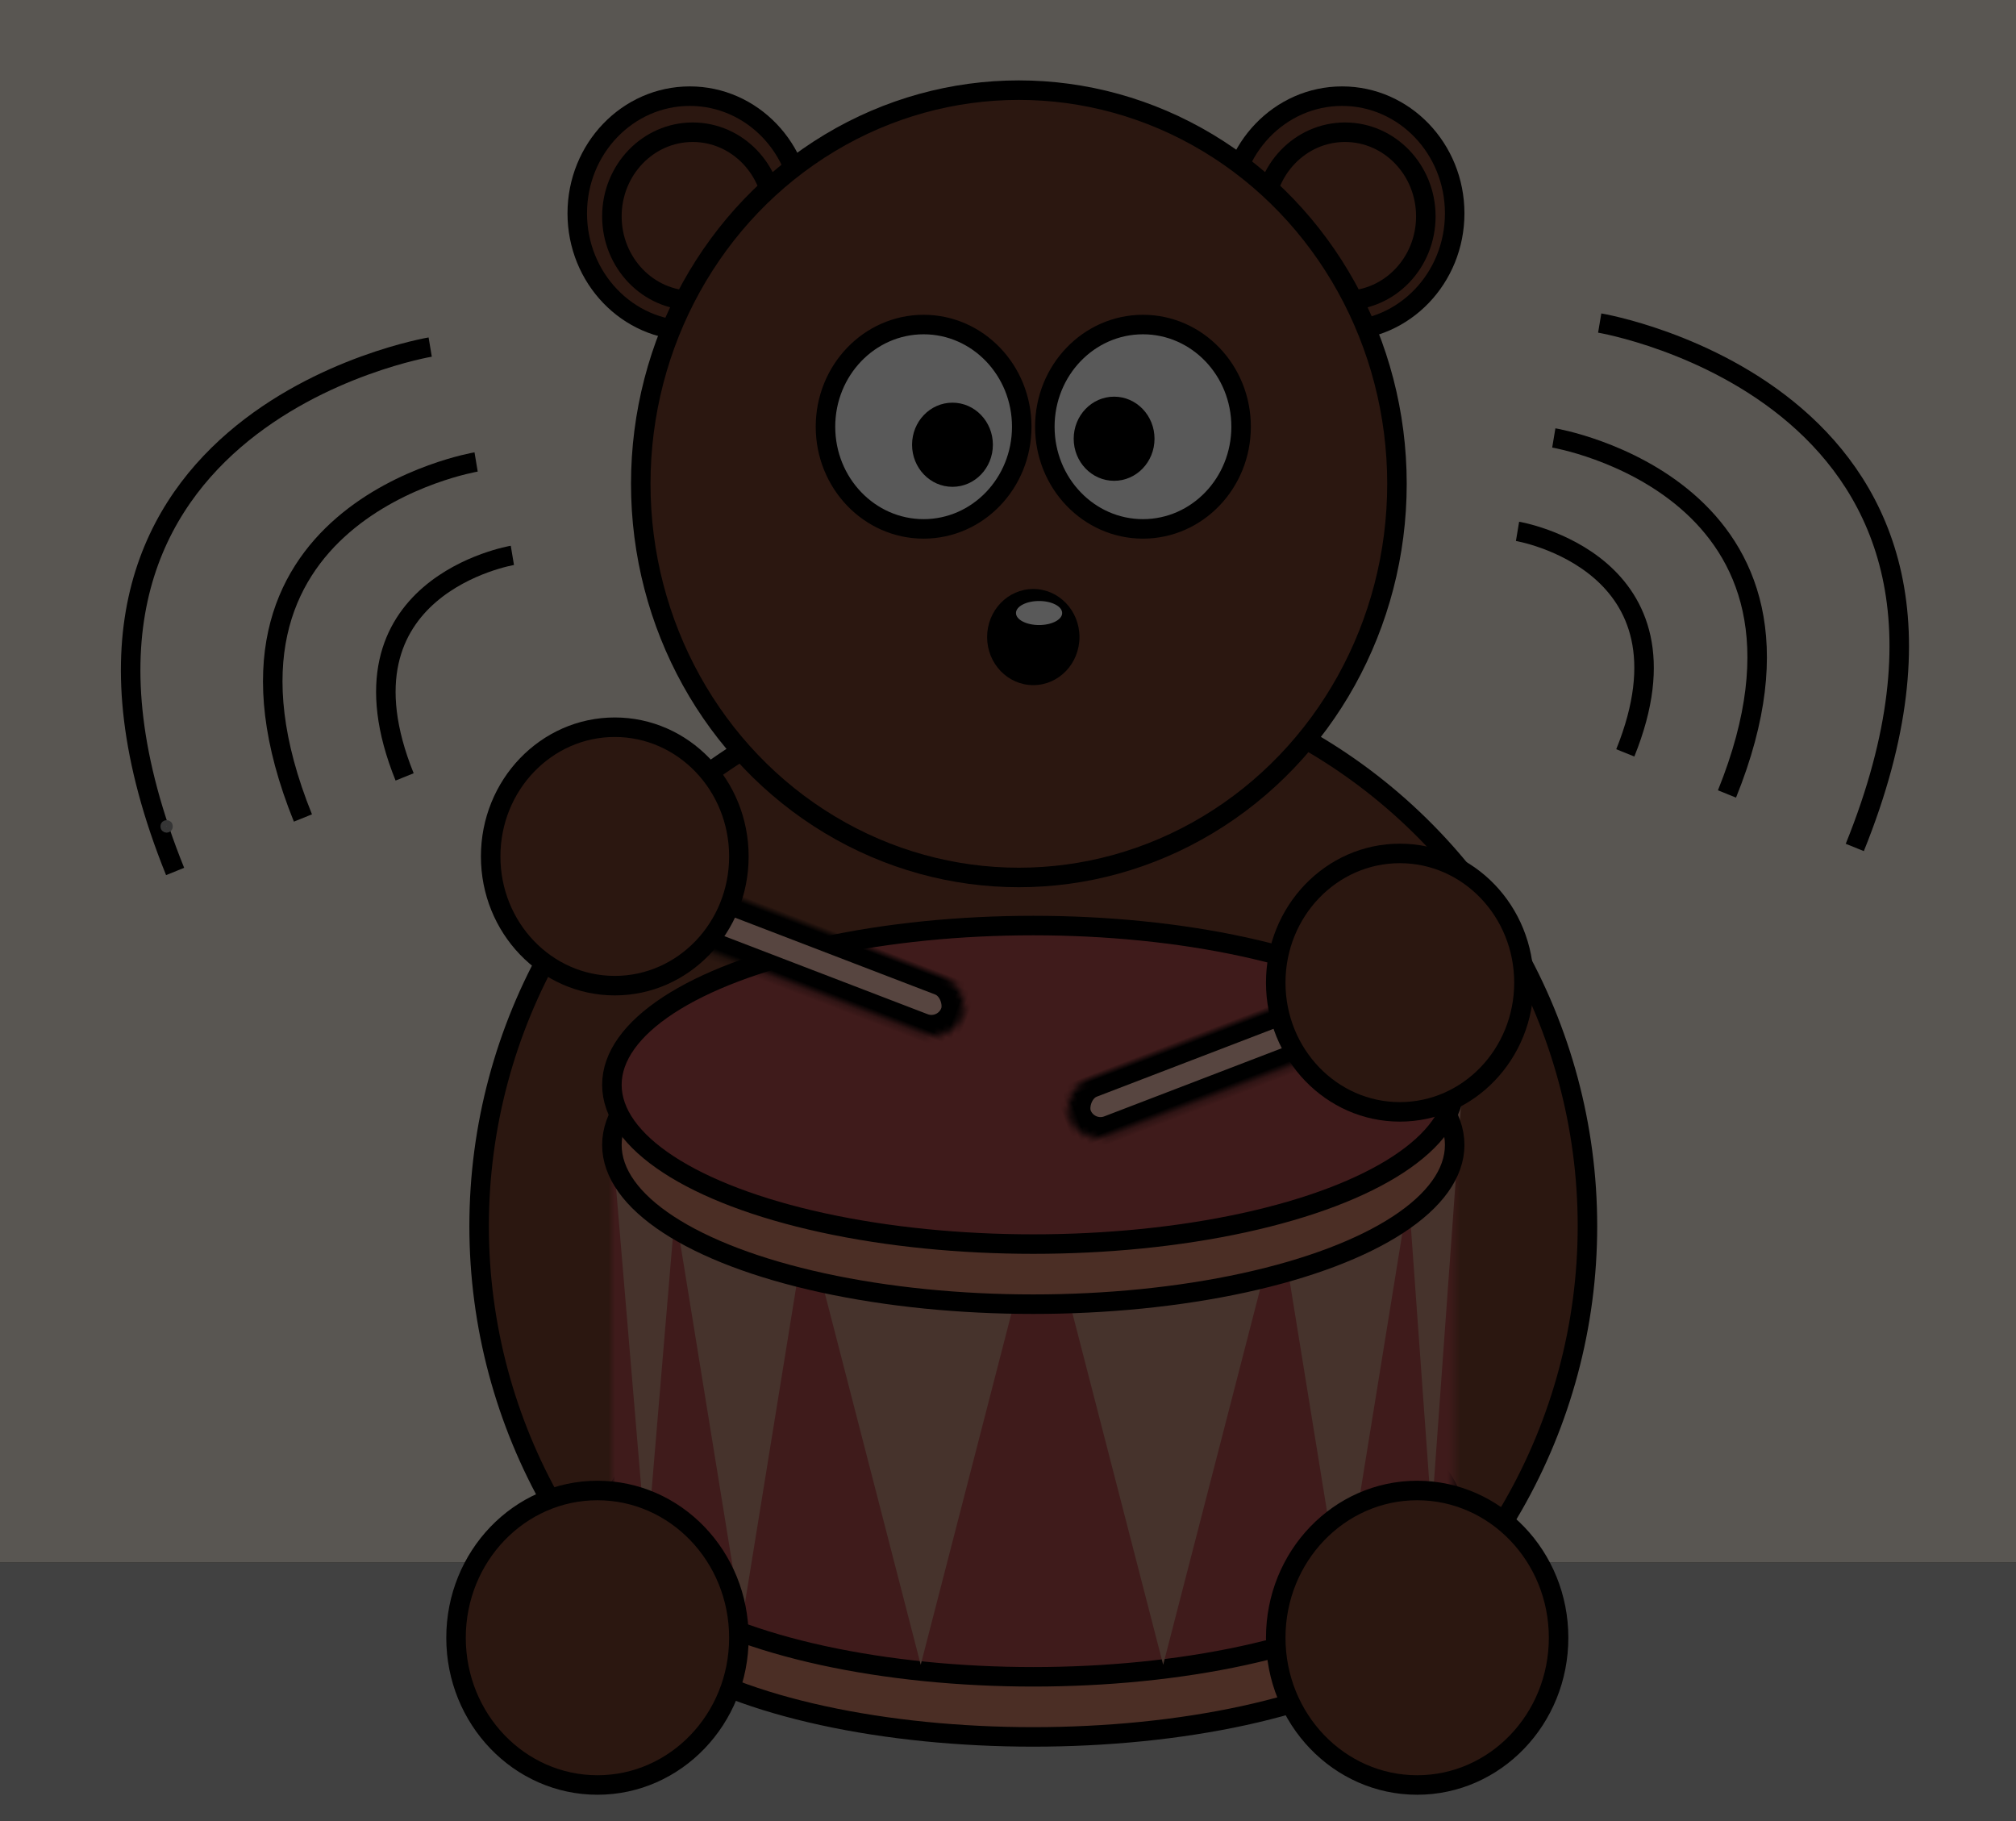 <?xml version="1.0" encoding="UTF-8"?>
<svg width="310px" height="280px" viewBox="0 0 310 280" version="1.1" xmlns="http://www.w3.org/2000/svg" xmlns:xlink="http://www.w3.org/1999/xlink">
    <rect x="0" y="0" width="310" height="280" fill="#333333" stroke="none"/>
    <!-- Generator: Sketch 42 (36781) - http://www.bohemiancoding.com/sketch -->
    <title>Group 12</title>
    <desc>Created with Sketch.</desc>
    <defs>
        <rect id="path-1" x="0" y="0" width="129.596" height="64.686"></rect>
        <rect id="path-3" x="0.444" y="0.029" width="61.248" height="9.241" rx="4.62"></rect>
        <rect id="path-5" x="0.444" y="0.029" width="61.248" height="9.241" rx="4.62"></rect>
    </defs>
    <g id="Page-1" stroke="none" stroke-width="1" fill="none" fill-rule="evenodd">
        <g id="landingPage-style-Copy-2" transform="translate(-565, -1141)">
            <g id="Group-12" transform="translate(565, 1141)">
                <g id="Artboard-Copy-2">
                    <g id="Page-1">
                        <g>
                            <g id="Artboard-Copy-2">
                                <rect id="Rectangle-3-Copy" fill="#FFF7EC" fill-rule="nonzero" x="0" y="0" width="310" height="240.264"></rect>
                                <ellipse id="body" stroke="#000000" stroke-width="3" fill="#7B422F" fill-rule="nonzero" cx="158.888" cy="188.515" rx="85.214" ry="85.941"></ellipse>
                                <g id="head" transform="translate(88.765, 13.861)" fill-rule="nonzero">
                                    <g id="ears-l" transform="translate(0, 0.924)" stroke="#000000" stroke-width="3" fill="#7B422F">
                                        <ellipse id="Oval-3" cx="17.309" cy="18.02" rx="17.309" ry="18.02"></ellipse>
                                        <ellipse id="Oval-3" cx="17.753" cy="18.482" rx="12.427" ry="12.937"></ellipse>
                                    </g>
                                    <g id="ears-r" transform="translate(100.304, 0.924)" stroke="#000000" stroke-width="3" fill="#7B422F">
                                        <ellipse id="Oval-3" cx="17.309" cy="18.02" rx="17.309" ry="18.02"></ellipse>
                                        <ellipse id="Oval-3" cx="17.753" cy="18.482" rx="12.427" ry="12.937"></ellipse>
                                    </g>
                                    <g id="face" transform="translate(9.764, 0)">
                                        <ellipse id="Oval" stroke="#000000" stroke-width="3" fill="#7B422F" cx="58.141" cy="60.528" rx="58.141" ry="60.528"></ellipse>
                                        <g id="eyes" transform="translate(28.405, 36.04)">
                                            <ellipse id="Oval-2" stroke="#000000" stroke-width="3" fill="#FFFFFF" cx="15.09" cy="15.71" rx="15.09" ry="15.71"></ellipse>
                                            <ellipse id="Oval-2-Copy" stroke="#000000" stroke-width="3" fill="#FFFFFF" cx="48.82" cy="15.71" rx="15.09" ry="15.71"></ellipse>
                                            <ellipse id="Oval-2-Copy" fill="#000000" cx="44.382" cy="17.558" rx="6.214" ry="6.469"></ellipse>
                                            <ellipse id="Oval-2-Copy-2" fill="#000000" cx="19.528" cy="18.482" rx="6.214" ry="6.469"></ellipse>
                                        </g>
                                        <ellipse id="Oval-4" fill="#000000" cx="60.36" cy="84.092" rx="7.101" ry="7.393"></ellipse>
                                        <ellipse id="Oval-4" fill="#FFFFFF" cx="61.248" cy="80.396" rx="3.551" ry="1.848"></ellipse>
                                    </g>
                                </g>
                                <rect id="Rectangle-3" fill="#BABABA" fill-rule="nonzero" x="0" y="240.264" width="310" height="39.736"></rect>
                                <g id="drum" transform="translate(93.203, 142.31)">
                                    <ellipse id="Oval-5-Copy" stroke="#000000" stroke-width="3" fill="#D78469" fill-rule="nonzero" cx="65.686" cy="100.264" rx="64.798" ry="24.488"></ellipse>
                                    <ellipse id="Oval-5-Copy" stroke="#000000" stroke-width="3" fill="#B54D4D" fill-rule="nonzero" cx="65.686" cy="91.023" rx="64.798" ry="24.488"></ellipse>
                                    <g id="Rectangle" transform="translate(0.888, 24.95)">
                                        <g id="path-1-Clipped">
                                            <mask id="mask-2" fill="white">
                                                <use xlink:href="#path-1"></use>
                                            </mask>
                                            <g id="path-1"></g>
                                            <rect id="path-1" stroke="#B54D4D" stroke-width="6" fill="#B54D4D" fill-rule="nonzero" mask="url(#mask-2)" x="0" y="0" width="129.596" height="64.686"></rect>
                                        </g>
                                    </g>
                                    <g id="Group" transform="translate(0, 16.634)" fill-rule="nonzero" fill="#C8927F">
                                        <polygon id="Triangle" transform="translate(20.86, 53.597) scale(-1, 1) rotate(-180) translate(-20.86, -53.597) " points="20.86 16.634 32.843 90.561 8.876 90.561"></polygon>
                                        <polygon id="Triangle-Copy-4" transform="translate(6.214, 42.508) scale(-1, 1) rotate(-180) translate(-6.214, -42.508) " points="6.214 5.545 12.427 79.472 -4.4408921e-15 79.472"></polygon>
                                        <polygon id="Triangle-Copy-5" transform="translate(126.933, 36.964) scale(-1, 1) rotate(-180) translate(-126.933, -36.964) " points="126.933 -7.10542736e-14 132.259 73.927 121.607 73.927"></polygon>
                                        <polygon id="Triangle-Copy-2" transform="translate(48.377, 60.066) scale(-1, 1) rotate(-180) translate(-48.377, -60.066) " points="48.377 23.102 67.461 97.03 29.292 97.03"></polygon>
                                        <polygon id="Triangle-Copy-3" transform="translate(85.658, 60.066) scale(-1, 1) rotate(-180) translate(-85.658, -60.066) " points="85.658 23.102 104.742 97.03 66.573 97.03"></polygon>
                                        <polygon id="Triangle-Copy" transform="translate(113.175, 50.825) scale(-1, 1) rotate(-180) translate(-113.175, -50.825) " points="113.175 13.861 125.158 87.789 101.192 87.789"></polygon>
                                    </g>
                                    <ellipse id="Oval-5" stroke="#000000" stroke-width="3" fill="#D78469" fill-rule="nonzero" cx="65.686" cy="33.729" rx="64.798" ry="24.488"></ellipse>
                                    <ellipse id="Oval-5" stroke="#000000" stroke-width="3" fill="#B54D4D" fill-rule="nonzero" cx="65.686" cy="24.488" rx="64.798" ry="24.488"></ellipse>
                                </g>
                                <g id="Rectangle-2" transform="translate(118.764, 145.413) rotate(21) translate(-118.764, -145.413) translate(87.764, 140.413)">
                                    <g id="path-3-Clipped" transform="translate(-0, 0)">
                                        <mask id="mask-4" fill="white">
                                            <use xlink:href="#path-3"></use>
                                        </mask>
                                        <g id="path-3"></g>
                                        <rect id="path-3" stroke="#000000" stroke-width="6" fill="#F9C6B6" fill-rule="nonzero" mask="url(#mask-4)" x="0.444" y="0.029" width="61.248" height="9.241" rx="4.62"></rect>
                                    </g>
                                </g>
                                <ellipse id="Oval-14" stroke="#979797" fill="#D8D8D8" fill-rule="nonzero" cx="221.024" cy="151.551" rx="1.775" ry="1.848"></ellipse>
                                <ellipse id="Oval-6" stroke="#000000" stroke-width="3" fill="#7B422F" fill-rule="nonzero" cx="94.534" cy="131.683" rx="19.084" ry="19.868"></ellipse>
                                <g id="Rectangle-2" transform="translate(193.688, 161.122) scale(-1, 1) rotate(21) translate(-193.688, -161.122) translate(162.688, 156.122)">
                                    <g id="path-5-Clipped" transform="translate(-0, -0)">
                                        <mask id="mask-6" fill="white">
                                            <use xlink:href="#path-5"></use>
                                        </mask>
                                        <g id="path-5"></g>
                                        <rect id="path-5" stroke="#000000" stroke-width="6" fill="#FAC7B6" fill-rule="nonzero" mask="url(#mask-6)" x="0.444" y="0.029" width="61.248" height="9.241" rx="4.62"></rect>
                                    </g>
                                </g>
                                <ellipse id="Oval-6-Copy" stroke="#000000" stroke-width="3" fill="#7B422F" fill-rule="nonzero" cx="215.254" cy="151.089" rx="19.084" ry="19.868"></ellipse>
                                <ellipse id="Oval-7" stroke="#000000" stroke-width="3" fill="#7B422F" fill-rule="nonzero" cx="91.871" cy="251.815" rx="21.747" ry="22.64"></ellipse>
                                <ellipse id="Oval-7-Copy" stroke="#000000" stroke-width="3" fill="#7B422F" fill-rule="nonzero" cx="217.917" cy="251.815" rx="21.747" ry="22.64"></ellipse>
                                <g id="Group-2" transform="translate(46.656, 93.397) rotate(-22) translate(-46.656, -93.397) translate(13.156, 62.397)" stroke="#000000" stroke-width="3">
                                    <path d="M66.573,1.186 C66.573,1.186 1.64556186e-12,-13.6 1.64135372e-12,61.252" id="Path-2"></path>
                                    <path d="M66.501,20.211 C66.501,20.211 21.303,10.173 21.303,60.99" id="Path-2-Copy"></path>
                                    <path d="M66.291,35.616 C66.291,35.616 38.169,29.371 38.169,60.99" id="Path-2-Copy-2"></path>
                                </g>
                                <g id="Group-2-Copy" transform="translate(266.112, 89.443) scale(-1, 1) rotate(-22) translate(-266.112, -89.443) translate(232.112, 57.943)" stroke="#000000" stroke-width="3">
                                    <path d="M67.559,2.163 C67.559,2.163 0.986,-12.622 0.986,62.229" id="Path-2"></path>
                                    <path d="M67.486,21.188 C67.486,21.188 22.289,11.15 22.289,61.967" id="Path-2-Copy"></path>
                                    <path d="M67.277,36.594 C67.277,36.594 39.154,30.348 39.154,61.967" id="Path-2-Copy-2"></path>
                                </g>
                                <ellipse id="Oval-15" stroke="#979797" fill="#D8D8D8" fill-rule="nonzero" transform="translate(25.565, 127.104) scale(-1, 1) translate(-25.565, -127.104) " cx="25.509" cy="127.066" rx="0.444" ry="0.462"></ellipse>
                            </g>
                        </g>
                    </g>
                </g>
                <rect id="Rectangle-14" fill="#000000" opacity="0.65" x="0" y="0" width="310" height="280"></rect>
            </g>
        </g>
    </g>
</svg>